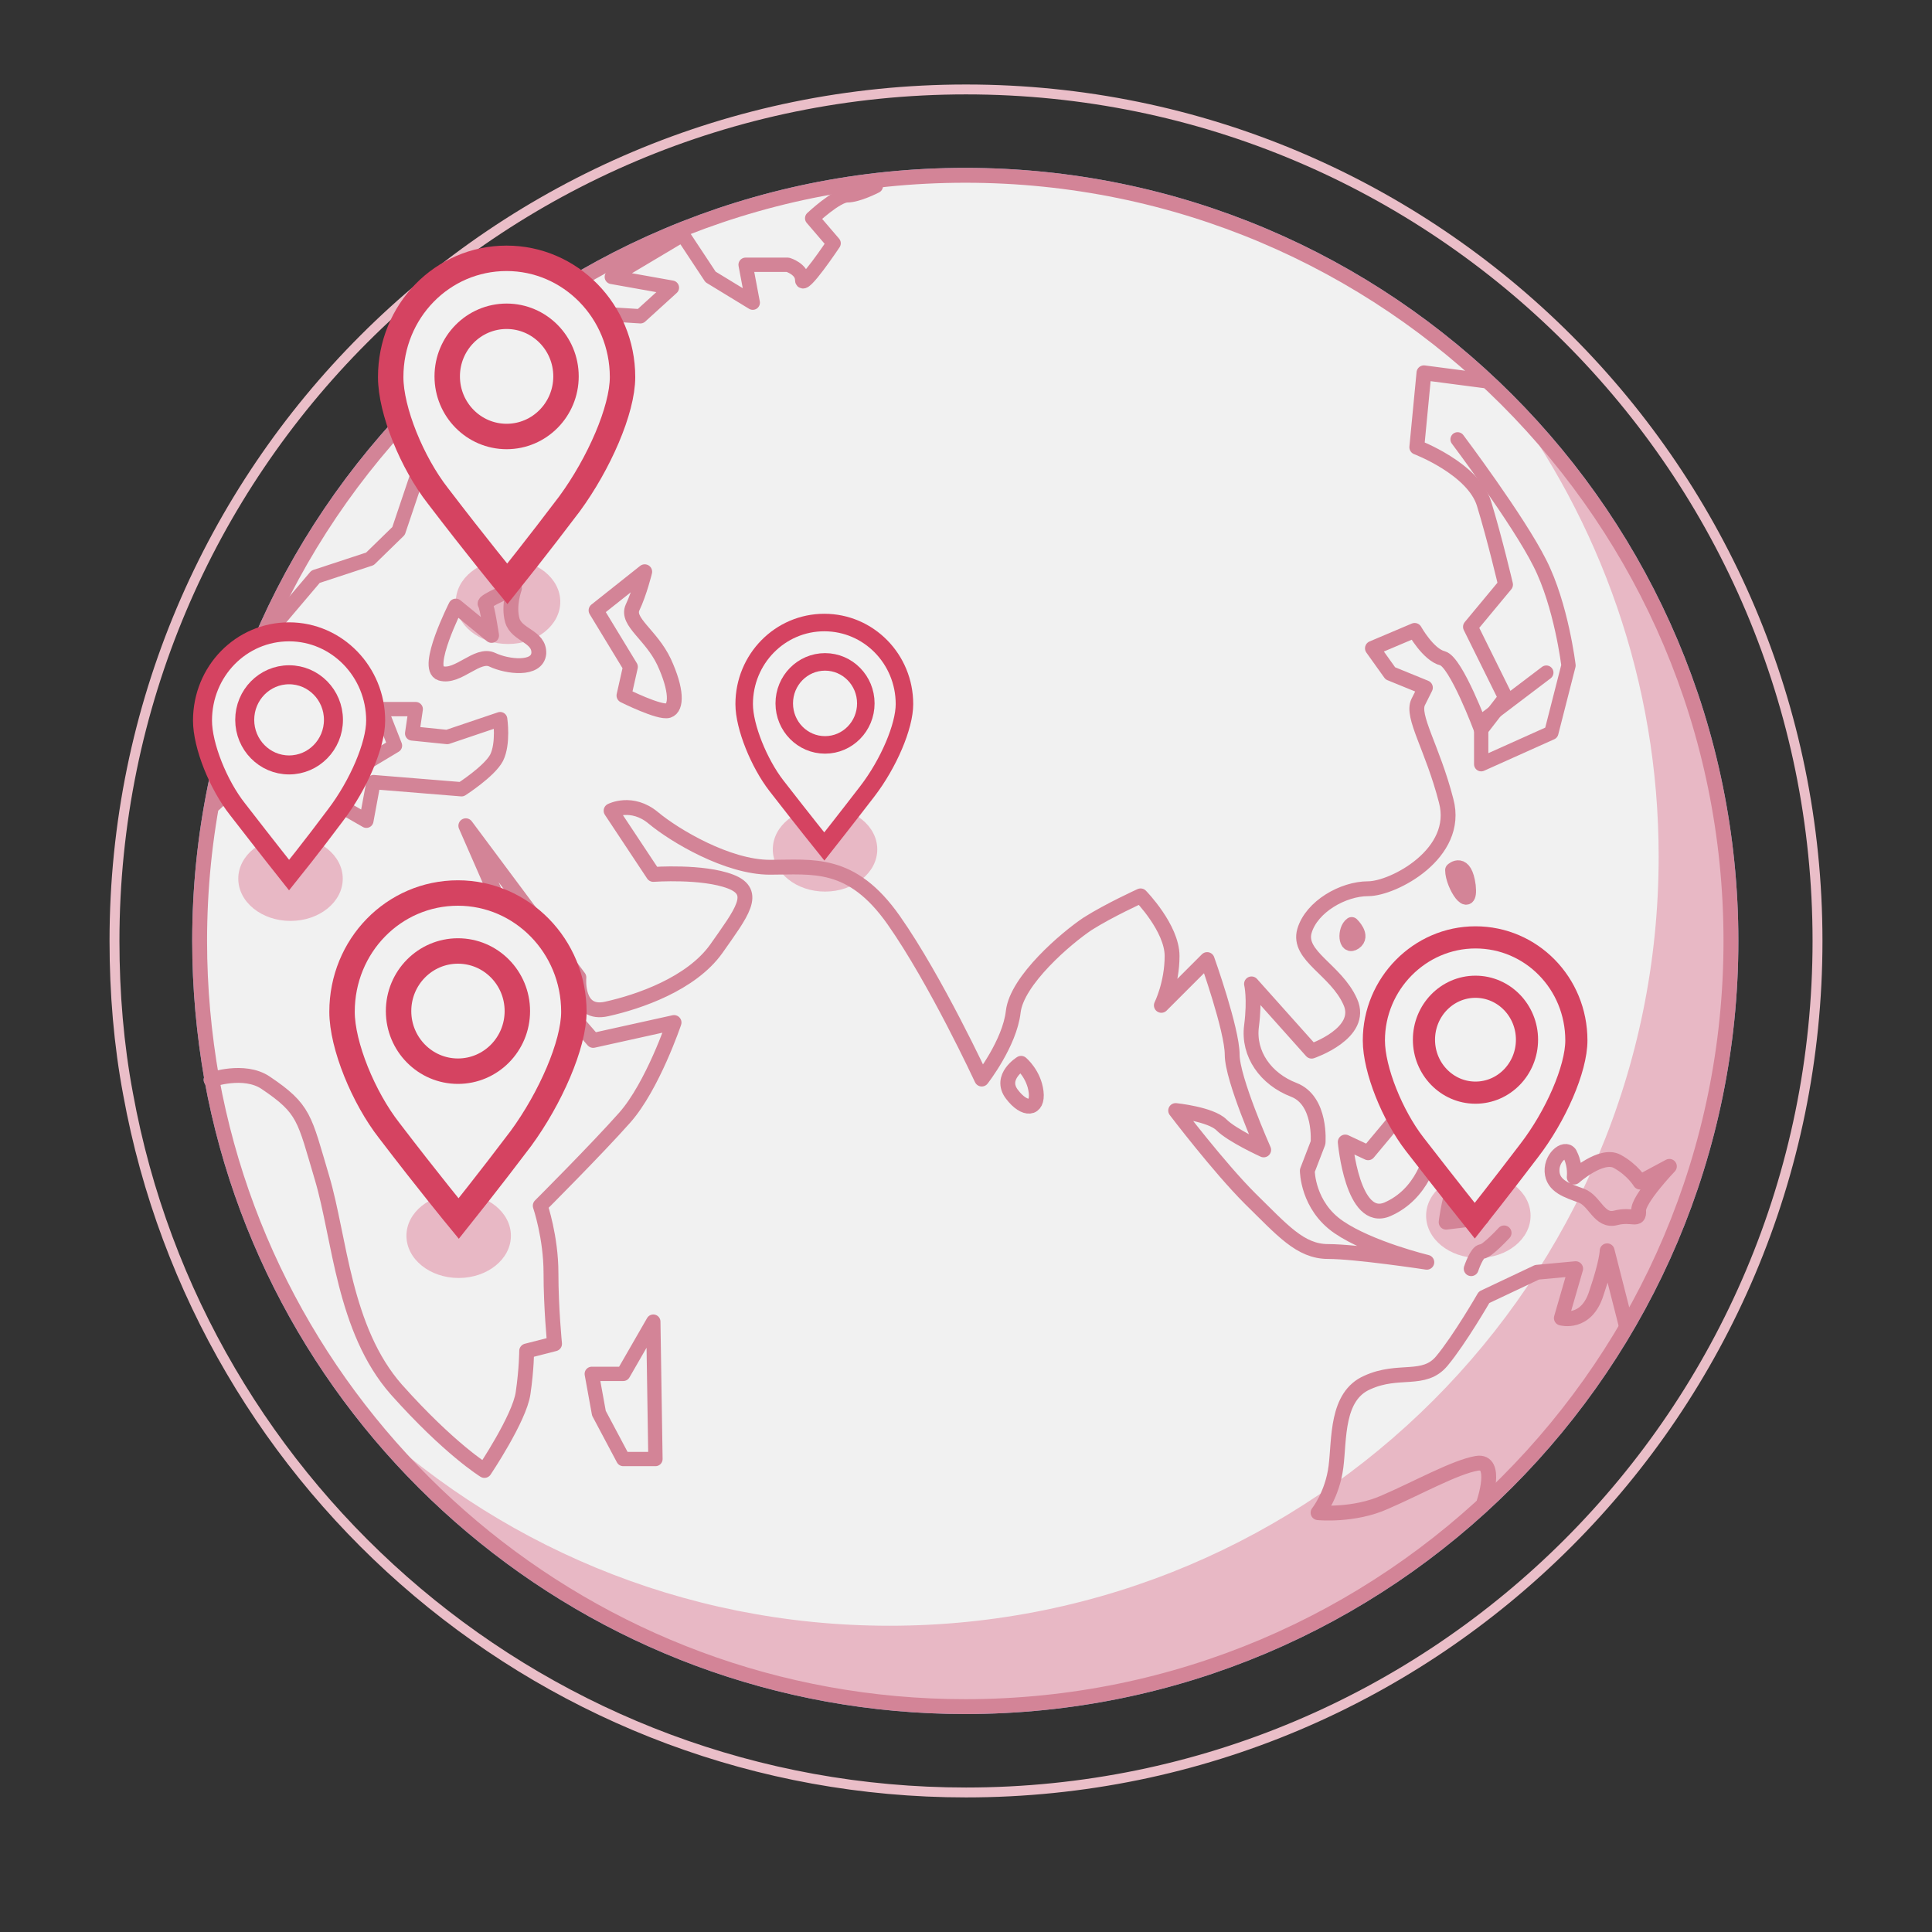 <?xml version="1.0" encoding="utf-8"?>
<!-- Generator: Adobe Illustrator 18.1.1, SVG Export Plug-In . SVG Version: 6.00 Build 0)  -->
<!DOCTYPE svg PUBLIC "-//W3C//DTD SVG 1.0//EN" "http://www.w3.org/TR/2001/REC-SVG-20010904/DTD/svg10.dtd">
<svg version="1.0" id="Layer_1" xmlns="http://www.w3.org/2000/svg" xmlns:xlink="http://www.w3.org/1999/xlink" x="0px" y="0px"
	 viewBox="-114 116 270 270" enable-background="new -114 116 270 270" xml:space="preserve">
<rect x="-114" y="116" width="270" height="270" fill="#333333" stroke="none"/>
<g id="Notes">
</g>
<g id="Logomark_1_">
	<g id="Logomark">
	</g>
</g>
<g id="Lato_Black_Version">
	<g>
		
			<path fill="none" stroke="#82ADD4" stroke-width="2.076" stroke-linecap="round" stroke-linejoin="round" stroke-miterlimit="10" d="
			M-86.1,247.5c0-59.1,47.9-107,107-107c59.1,0,107,47.9,107,107c0,59.1-47.9,107-107,107c-52.5,0-96.2-37.8-105.3-87.7
			C-85.5,260.5-86.1,254.1-86.1,247.5z"/>
		
			<path fill="none" stroke="#82ADD4" stroke-width="2.076" stroke-linecap="round" stroke-linejoin="round" stroke-miterlimit="10" d="
			M93.4,169.2l-8.4-1.1l-1,10.4c0,0,7.9,3,9.4,7.9c1.5,4.9,3,11.3,3,11.3l-4.9,5.9l4.9,9.9l-3.4,4.4c0,0-3.5-9.4-5.4-9.9
			c-2-0.5-3.9-3.9-3.9-3.9l-5.9,2.5l2.5,3.5l4.9,2c0,0,0,0-1,2c-1,2,2,6.4,3.9,13.8c2,7.4-7.4,12.3-10.9,12.3
			c-3.5,0-7.9,2.5-8.9,5.9c-1,3.5,4.4,5.4,6.4,9.9c2,4.4-5.4,6.9-5.4,6.9l-8.4-9.4c0,0,0.5,2,0,5.9c-0.5,3.9,2,7.4,5.9,8.9
			c3.9,1.5,3.4,7.4,3.4,7.4l-1.5,3.9c0,0,0,4.9,4.4,7.9c4.4,3,12.3,4.9,12.3,4.9s-9.9-1.5-13.8-1.5c-3.9,0-6.4-3-10.9-7.4
			c-4.4-4.4-10.4-12.3-10.4-12.3s4.9,0.5,6.4,2c1.5,1.5,5.9,3.5,5.9,3.5s-4.4-9.9-4.4-13.3c0-3.5-3.5-13.3-3.5-13.3l-6.4,6.4
			c0,0,1.5-3,1.5-6.9c0-3.9-4.4-8.4-4.4-8.4s-4.4,2-7.4,3.9c-3,2-9.9,7.9-10.4,12.3c-0.5,4.4-4.4,9.4-4.4,9.4s-6.4-13.8-12.3-22.2
			c-5.9-8.4-11.3-7.4-17.3-7.4c-5.9,0-13.3-4.4-16.3-6.9c-3-2.5-5.9-1-5.9-1l5.9,8.9c0,0,6.9-0.5,10.8,1c3.9,1.5,1.5,4.4-2,9.4
			c-3.5,4.9-10.8,7.4-15.3,8.4c-4.4,1-3.9-4.4-3.9-4.4l-15.8-21.2l8.4,19.2l9.4,10.8l11.3-2.5c0,0-3,8.9-6.9,13.3
			c-3.9,4.4-11.8,12.3-11.8,12.3s1.5,4.4,1.5,9.4c0,4.9,0.5,9.9,0.5,9.9l-3.9,1c0,0,0,2.5-0.5,5.9c-0.5,3.5-5.4,10.8-5.4,10.8
			s-4.9-3-12.3-11.3c-7.4-8.4-7.9-21.2-10.4-29.6c-2.5-8.4-2.4-9.6-7.9-13.3c-3-2-7.6-0.4-7.6-0.4"/>
		<path fill="none" stroke="#82ADD4" stroke-width="2" stroke-linecap="round" stroke-linejoin="round" stroke-miterlimit="10" d="
			M-84,228.4c0,0,5.5-5.3,7.7-6.2c3.5-1.5,6.5-1.7,6.5-1.7l-2.4,4.8l9.4,5.4l1-5.4l12.3,1c0,0,3.9-2.5,4.9-4.4c1-2,0.5-5.4,0.5-5.4
			l-7.4,2.5l-4.9-0.5l0.5-3.4h-4.9l2,5.1l-3.5,2.1l-4.3-10.3l-6.3-4.4v11.3l-0.6-3l-0.8-7.4l-1.6,5.9l-3,4.4l-3.2,1.3l4.4-8.7
			l1.1-6.9l6.7-7.9l7.6-2.5l4-3.9l3-8.9l6.9-3.5"/>
		
			<line fill="none" stroke="#82ADD4" stroke-width="2.076" stroke-linecap="round" stroke-linejoin="round" stroke-miterlimit="10" x1="-50.1" y1="172.5" x2="-55.5" y2="181.4"/>
		<path fill="none" stroke="#82ADD4" stroke-width="2" stroke-linecap="round" stroke-linejoin="round" stroke-miterlimit="10" d="
			M-45.9,164.5l9,1.2l-3.9,5.4l8.4-11.4l7.9,0.5l4.4-4l-8.4-1.5l9.9-5.9l3.9,5.9l5.9,3.6l-1-5.3h5.9c0,0,2,0.6,2,2.1
			c0,1.5,4.4-5.1,4.4-5.1l-3-3.5c0,0,3.4-3.2,4.9-3.2c1.5,0,4-1.3,4-1.3"/>
		
			<polygon fill="none" stroke="#82ADD4" stroke-width="2" stroke-linecap="round" stroke-linejoin="round" stroke-miterlimit="10" points="
			-22.7,300.7 -26.9,308 -31.3,308 -30.3,313.5 -26.9,319.9 -22.4,319.9 		"/>
		
			<path fill="none" stroke="#82ADD4" stroke-width="2.076" stroke-linecap="round" stroke-linejoin="round" stroke-miterlimit="10" d="
			M93.4,325.9c0,0,2-5.9-1-5.4c-3,0.5-8.4,3.5-12.8,5.4c-4.4,2-9.4,1.5-9.4,1.5s2-2.5,2.5-6.4c0.5-3.9,0-9.9,4.4-11.8
			c4.4-2,7.9,0,10.4-3c2.5-3,5.9-8.9,5.9-8.9l7.4-3.5l5.4-0.5l-2,6.9c0,0,3.5,1,4.9-3.5c1.5-4.4,1.5-5.9,1.5-5.9l2.6,10.2"/>
		<path fill="none" stroke="#82ADD4" stroke-width="2" stroke-linecap="round" stroke-linejoin="round" stroke-miterlimit="10" d="
			M89.7,177.4c0,0,8.5,11.3,11.5,17.3c3,5.9,4,14.3,4,14.3l-2.4,9.4l-9.8,4.4v-5.9l9.1-6.9"/>
		
			<path fill="none" stroke="#82ADD4" stroke-width="2.076" stroke-linecap="round" stroke-linejoin="round" stroke-miterlimit="10" d="
			M-42.1,198.2c0,0-4.4,1.8-4.1,2.2c0.3,0.4,0.9,4.4,0.9,4.4l-5-4.1c0,0-4.4,8.7-2.1,9.4c2.4,0.7,5.1-2.9,7.2-1.9
			c2.1,1,6.3,1.5,6.5-0.9c0.1-2.4-3.1-2.5-3.7-4.6S-42.1,198.2-42.1,198.2z"/>
		
			<path fill="none" stroke="#82ADD4" stroke-width="2.076" stroke-linecap="round" stroke-linejoin="round" stroke-miterlimit="10" d="
			M-23.9,195.9l-6.8,5.4l4.8,7.9l-0.9,4c0,0,5,2.5,6.2,2.1c1.2-0.4,1.2-2.9-0.6-6.8c-1.8-3.8-5.3-5.6-4.4-7.6
			C-24.6,198.8-23.9,195.9-23.9,195.9z"/>
		
			<path fill="none" stroke="#82ADD4" stroke-width="2.076" stroke-linecap="round" stroke-linejoin="round" stroke-miterlimit="10" d="
			M28.7,264.6c0,0-3.1,1.9-1.3,4.3c1.8,2.4,3.7,2.2,3.4-0.3C30.5,266.1,28.7,264.6,28.7,264.6z"/>
		
			<path fill="none" stroke="#82ADD4" stroke-width="2.076" stroke-linecap="round" stroke-linejoin="round" stroke-miterlimit="10" d="
			M74.9,245.2c-1,0.7-0.9,3.4,0.4,2.5C76.6,246.8,74.9,245.2,74.9,245.2z"/>
		
			<path fill="none" stroke="#82ADD4" stroke-width="2.076" stroke-linecap="round" stroke-linejoin="round" stroke-miterlimit="10" d="
			M89,237.6c0,2.1,2.6,6,2.2,2.2C90.7,236,89,237.6,89,237.6z"/>
		
			<path fill="none" stroke="#82ADD4" stroke-width="2.076" stroke-linecap="round" stroke-linejoin="round" stroke-miterlimit="10" d="
			M89.9,250.1c-0.3,2.5,0,7.6,2.4,8.1c2.3,0.4,4.1,1.5,3.1,3.1c-1,1.6-4.9,3.5-3.1,5c1.8,1.5,4.6,6,5.4,1.9
			c0.9-4.1,1.8-11.3-1.9-12.6c-3.7-1.3-3.7-4.4-4.4-6.5C90.6,247,89.9,250.1,89.9,250.1z"/>
		
			<path fill="none" stroke="#82ADD4" stroke-width="2.076" stroke-linecap="round" stroke-linejoin="round" stroke-miterlimit="10" d="
			M84.3,268.6l-7.1,8.5l-3.2-1.5c0,0,1,11.5,5.9,9.4c4.8-2.1,6.3-7.2,6.6-10c0.3-2.8-0.3-3.4,0.7-4.4c1-1-0.3-3.8-1.5-3.4
			C84.6,267.7,85.2,267.3,84.3,268.6z"/>
		
			<path fill="none" stroke="#82ADD4" stroke-width="2.076" stroke-linecap="round" stroke-linejoin="round" stroke-miterlimit="10" d="
			M106,280.5c0,0,3.8-3.4,6-2.2c2.2,1.2,3.2,2.9,3.2,2.9l4.1-2.2c0,0-4.4,4.6-4.3,6.2c0.1,1.6-0.9,0.4-3.2,1
			c-2.3,0.6-2.9-2.4-4.8-3.1c-1.9-0.7-4-1.3-4.1-3.4c-0.1-2.1,2.1-3.7,2.6-2.2C106.2,279,106,280.5,106,280.5z"/>
		
			<path fill="none" stroke="#82ADD4" stroke-width="2.076" stroke-linecap="round" stroke-linejoin="round" stroke-miterlimit="10" d="
			M96.2,288.3c0,0-2.4,2.6-3.1,2.6s-1.5,2.4-1.5,2.4"/>
		
			<path fill="none" stroke="#82ADD4" stroke-width="2.076" stroke-linecap="round" stroke-linejoin="round" stroke-miterlimit="10" d="
			M96.5,275.5c0,0-1.3,1.8-3.5,1.9c-2.2,0.1-1.8,0-3.1,2.6c-1.3,2.6-1.8,6.8-1.8,6.8l5-0.6c0,0-1.6-2.9-1.3-5.1
			c0.3-2.2-0.3-4.1-0.3-4.1"/>
	</g>
	<g>
		<ellipse fill="#BCD8EF" cx="92.6" cy="285.9" rx="7.3" ry="5.9"/>
		<ellipse fill="#BCD8EF" cx="-43" cy="200.1" rx="7.3" ry="5.9"/>
		<ellipse fill="#BCD8EF" cx="-73.4" cy="238.8" rx="7.3" ry="5.9"/>
		<ellipse fill="#BCD8EF" cx="1.3" cy="234.7" rx="7.3" ry="5.9"/>
		<ellipse fill="#BCD8EF" cx="-49.9" cy="288.7" rx="7.3" ry="5.9"/>
		<path fill="#BCD8EF" d="M95.9,170.7c13.7,18.1,21.9,40.6,21.9,65c0,59.3-48.1,107.5-107.5,107.5c-29,0-55.4-11.5-74.7-30.3
			c19.6,25.8,50.6,42.4,85.6,42.4c59.4,0,107.5-48.1,107.5-107.5C128.7,217.6,116.1,190.2,95.9,170.7z"/>
	</g>
	<path fill="#F1F1F1" d="M-86.1,247.5c0-59.1,47.9-107,107-107c59.1,0,107,47.9,107,107c0,59.1-47.9,107-107,107
		c-52.5,0-96.2-37.8-105.3-87.7C-85.5,260.5-86.1,254.1-86.1,247.5z"/>
	<path fill="none" stroke="#EABEC8" stroke-width="1.384" stroke-miterlimit="10" d="M-98,247.5c0-65.7,53.3-119,119-119
		c65.7,0,119,53.3,119,119c0,65.7-53.3,119-119,119c-58.4,0-107-42.1-117.1-97.6C-97.4,262-98,254.8-98,247.5z"/>
	<ellipse fill="#E8B8C5" cx="-43" cy="200.1" rx="7.3" ry="5.9"/>
	<ellipse fill="#E8B8C5" cx="-73.4" cy="238.8" rx="7.3" ry="5.9"/>
	<ellipse fill="#E8B8C5" cx="1.3" cy="234.7" rx="7.3" ry="5.9"/>
	<ellipse fill="#E8B8C5" cx="-49.9" cy="288.7" rx="7.3" ry="5.9"/>
	<ellipse fill="#E8B8C5" cx="92.6" cy="285.9" rx="7.3" ry="5.9"/>
	<path fill="#E8B8C5" d="M95.9,170.7c13.7,18.1,21.9,40.6,21.9,65c0,59.3-48.1,107.5-107.5,107.5c-29,0-55.4-11.5-74.7-30.3
		c19.6,25.8,50.6,42.4,85.6,42.4c59.4,0,107.5-48.1,107.5-107.5C128.7,217.6,116.1,190.2,95.9,170.7z"/>
	<g>
		
			<path fill="none" stroke="#D38497" stroke-width="2.076" stroke-linecap="round" stroke-linejoin="round" stroke-miterlimit="10" d="
			M-86.1,247.5c0-59.1,47.9-107,107-107c59.1,0,107,47.9,107,107c0,59.1-47.9,107-107,107c-52.5,0-96.2-37.8-105.3-87.7
			C-85.5,260.5-86.1,254.1-86.1,247.5z"/>
		
			<path fill="none" stroke="#D38497" stroke-width="2.076" stroke-linecap="round" stroke-linejoin="round" stroke-miterlimit="10" d="
			M93.4,169.2l-8.4-1.1l-1,10.4c0,0,7.9,3,9.4,7.9c1.5,4.9,3,11.3,3,11.3l-4.9,5.9l4.9,9.9l-3.4,4.4c0,0-3.5-9.4-5.4-9.9
			c-2-0.5-3.9-3.9-3.9-3.9l-5.9,2.5l2.5,3.5l4.9,2c0,0,0,0-1,2c-1,2,2,6.4,3.9,13.8c2,7.4-7.4,12.3-10.9,12.3
			c-3.5,0-7.9,2.5-8.9,5.9c-1,3.5,4.4,5.4,6.4,9.9c2,4.4-5.4,6.9-5.4,6.9l-8.4-9.4c0,0,0.5,2,0,5.9c-0.5,3.9,2,7.4,5.9,8.9
			c3.9,1.5,3.4,7.4,3.4,7.4l-1.5,3.9c0,0,0,4.9,4.4,7.9c4.4,3,12.3,4.9,12.3,4.9s-9.9-1.5-13.8-1.5c-3.9,0-6.4-3-10.9-7.4
			c-4.4-4.4-10.4-12.3-10.4-12.3s4.9,0.5,6.4,2c1.5,1.5,5.9,3.5,5.9,3.5s-4.4-9.9-4.4-13.3c0-3.5-3.5-13.3-3.5-13.3l-6.4,6.4
			c0,0,1.5-3,1.5-6.9c0-3.9-4.4-8.4-4.4-8.4s-4.4,2-7.4,3.9c-3,2-9.9,7.9-10.4,12.3c-0.5,4.4-4.4,9.4-4.4,9.4s-6.4-13.8-12.3-22.2
			c-5.9-8.4-11.3-7.4-17.3-7.4c-5.9,0-13.3-4.4-16.3-6.9c-3-2.5-5.9-1-5.9-1l5.9,8.9c0,0,6.9-0.5,10.8,1c3.9,1.5,1.5,4.4-2,9.4
			c-3.5,4.9-10.8,7.4-15.3,8.4c-4.4,1-3.9-4.4-3.9-4.4l-15.8-21.2l8.4,19.2l9.4,10.8l11.3-2.5c0,0-3,8.9-6.9,13.3
			c-3.9,4.4-11.8,12.3-11.8,12.3s1.5,4.4,1.5,9.4c0,4.9,0.5,9.9,0.5,9.9l-3.9,1c0,0,0,2.5-0.5,5.9c-0.5,3.5-5.4,10.8-5.4,10.8
			s-4.9-3-12.3-11.3c-7.4-8.4-7.9-21.2-10.4-29.6c-2.5-8.4-2.4-9.6-7.9-13.3c-3-2-7.6-0.4-7.6-0.4"/>
		<path fill="none" stroke="#D38497" stroke-width="2" stroke-linecap="round" stroke-linejoin="round" stroke-miterlimit="10" d="
			M-84,228.4c0,0,5.5-5.3,7.7-6.2c3.5-1.5,6.5-1.7,6.5-1.7l-2.4,4.8l9.4,5.4l1-5.4l12.3,1c0,0,3.9-2.5,4.9-4.4c1-2,0.5-5.4,0.5-5.4
			l-7.4,2.5l-4.9-0.5l0.5-3.4h-4.9l2,5.1l-3.5,2.1l-4.3-10.3l-6.3-4.4v11.3l-0.6-3l-0.8-7.4l-1.6,5.9l-3,4.4l-3.2,1.3l4.4-8.7
			l1.1-6.9l6.7-7.9l7.6-2.5l4-3.9l3-8.9l6.9-3.5"/>
		
			<line fill="none" stroke="#D38497" stroke-width="2.076" stroke-linecap="round" stroke-linejoin="round" stroke-miterlimit="10" x1="-50.1" y1="172.5" x2="-55.5" y2="181.4"/>
		<path fill="none" stroke="#D38497" stroke-width="2" stroke-linecap="round" stroke-linejoin="round" stroke-miterlimit="10" d="
			M-45.9,164.5l9,1.2l-3.9,5.4l8.4-11.4l7.9,0.5l4.4-4l-8.4-1.5l9.9-5.9l3.9,5.9l5.9,3.6l-1-5.3h5.9c0,0,2,0.6,2,2.1
			c0,1.5,4.4-5.1,4.4-5.1l-3-3.5c0,0,3.4-3.2,4.9-3.2c1.5,0,4-1.3,4-1.3"/>
		
			<polygon fill="none" stroke="#D38497" stroke-width="2" stroke-linecap="round" stroke-linejoin="round" stroke-miterlimit="10" points="
			-22.7,300.7 -26.9,308 -31.3,308 -30.3,313.5 -26.9,319.9 -22.4,319.9 		"/>
		
			<path fill="none" stroke="#D38497" stroke-width="2.076" stroke-linecap="round" stroke-linejoin="round" stroke-miterlimit="10" d="
			M93.4,325.9c0,0,2-5.9-1-5.4c-3,0.5-8.4,3.5-12.8,5.4c-4.4,2-9.4,1.5-9.4,1.5s2-2.5,2.5-6.4c0.5-3.9,0-9.9,4.4-11.8
			c4.4-2,7.9,0,10.4-3c2.5-3,5.9-8.9,5.9-8.9l7.4-3.5l5.4-0.5l-2,6.9c0,0,3.5,1,4.9-3.5c1.5-4.4,1.5-5.9,1.5-5.9l2.6,10.2"/>
		<path fill="none" stroke="#D38497" stroke-width="2" stroke-linecap="round" stroke-linejoin="round" stroke-miterlimit="10" d="
			M89.7,177.4c0,0,8.5,11.3,11.5,17.3c3,5.9,4,14.3,4,14.3l-2.4,9.4l-9.8,4.4v-5.9l9.1-6.9"/>
		
			<path fill="none" stroke="#D38497" stroke-width="2.076" stroke-linecap="round" stroke-linejoin="round" stroke-miterlimit="10" d="
			M-42.1,198.2c0,0-4.4,1.8-4.1,2.2c0.3,0.4,0.9,4.4,0.9,4.4l-5-4.1c0,0-4.4,8.7-2.1,9.4c2.4,0.7,5.1-2.9,7.2-1.9
			c2.1,1,6.3,1.5,6.5-0.9c0.1-2.4-3.1-2.5-3.7-4.6S-42.1,198.2-42.1,198.2z"/>
		
			<path fill="none" stroke="#D38497" stroke-width="2.076" stroke-linecap="round" stroke-linejoin="round" stroke-miterlimit="10" d="
			M-23.9,195.9l-6.8,5.4l4.8,7.9l-0.9,4c0,0,5,2.5,6.2,2.1c1.2-0.4,1.2-2.9-0.6-6.8c-1.8-3.8-5.3-5.6-4.4-7.6
			C-24.6,198.8-23.9,195.9-23.9,195.9z"/>
		
			<path fill="none" stroke="#D38497" stroke-width="2.076" stroke-linecap="round" stroke-linejoin="round" stroke-miterlimit="10" d="
			M28.7,264.6c0,0-3.1,1.9-1.3,4.3c1.8,2.4,3.7,2.2,3.4-0.3C30.5,266.1,28.7,264.6,28.7,264.6z"/>
		
			<path fill="none" stroke="#D38497" stroke-width="2.076" stroke-linecap="round" stroke-linejoin="round" stroke-miterlimit="10" d="
			M74.9,245.2c-1,0.7-0.9,3.4,0.4,2.5C76.6,246.8,74.9,245.2,74.9,245.2z"/>
		
			<path fill="none" stroke="#D38497" stroke-width="2.076" stroke-linecap="round" stroke-linejoin="round" stroke-miterlimit="10" d="
			M89,237.6c0,2.1,2.6,6,2.2,2.2C90.7,236,89,237.6,89,237.6z"/>
		
			<path fill="none" stroke="#D38497" stroke-width="2.076" stroke-linecap="round" stroke-linejoin="round" stroke-miterlimit="10" d="
			M89.9,250.1c-0.3,2.5,0,7.6,2.4,8.1c2.3,0.4,4.1,1.5,3.1,3.1c-1,1.6-4.9,3.5-3.1,5c1.8,1.5,4.6,6,5.4,1.9
			c0.9-4.1,1.8-11.3-1.9-12.6c-3.7-1.3-3.7-4.4-4.4-6.5C90.6,247,89.9,250.1,89.9,250.1z"/>
		
			<path fill="none" stroke="#D38497" stroke-width="2.076" stroke-linecap="round" stroke-linejoin="round" stroke-miterlimit="10" d="
			M84.3,268.6l-7.1,8.5l-3.2-1.5c0,0,1,11.5,5.9,9.4c4.8-2.1,6.3-7.2,6.6-10c0.3-2.8-0.3-3.4,0.7-4.4c1-1-0.3-3.8-1.5-3.4
			C84.6,267.7,85.2,267.3,84.3,268.6z"/>
		
			<path fill="none" stroke="#D38497" stroke-width="2.076" stroke-linecap="round" stroke-linejoin="round" stroke-miterlimit="10" d="
			M106,280.5c0,0,3.8-3.4,6-2.2c2.2,1.2,3.2,2.9,3.2,2.9l4.1-2.2c0,0-4.4,4.6-4.3,6.2c0.1,1.6-0.9,0.4-3.2,1
			c-2.3,0.6-2.9-2.4-4.8-3.1c-1.9-0.7-4-1.3-4.1-3.4c-0.1-2.1,2.1-3.7,2.6-2.2C106.2,279,106,280.5,106,280.5z"/>
		
			<path fill="none" stroke="#D38497" stroke-width="2.076" stroke-linecap="round" stroke-linejoin="round" stroke-miterlimit="10" d="
			M96.2,288.3c0,0-2.4,2.6-3.1,2.6s-1.5,2.4-1.5,2.4"/>
		
			<path fill="none" stroke="#D38497" stroke-width="2.076" stroke-linecap="round" stroke-linejoin="round" stroke-miterlimit="10" d="
			M96.5,275.5c0,0-1.3,1.8-3.5,1.9c-2.2,0.1-1.8,0-3.1,2.6c-1.3,2.6-1.8,6.8-1.8,6.8l5-0.6c0,0-1.6-2.9-1.3-5.1
			c0.3-2.2-0.3-4.1-0.3-4.1"/>
	</g>
	<g>
		<g>
			<path fill="#F1F1F1" stroke="#D54361" stroke-width="3.554" stroke-miterlimit="10" d="M-27,168.7c0-9.2-7.3-16.6-16.2-16.6
				c-9,0-16.2,7.4-16.2,16.6c0,4.7,3,12,6.6,16.6c5.5,7.2,9.7,12.3,9.7,12.3s4.4-5.5,8.7-11.2C-30.3,180.8-27,173.3-27,168.7z"/>
			
				<ellipse fill="#F1F1F1" stroke="#D54361" stroke-width="3.554" stroke-miterlimit="10" cx="-43.2" cy="168.6" rx="8.3" ry="8.4"/>
		</g>
		<g>
			<path fill="#F1F1F1" stroke="#D54361" stroke-width="3.554" stroke-miterlimit="10" d="M-33.8,257.4c0-9.2-7.3-16.6-16.2-16.6
				c-9,0-16.2,7.4-16.2,16.6c0,4.7,3,12,6.6,16.6c5.5,7.2,9.7,12.3,9.7,12.3s4.4-5.5,8.7-11.2C-37.1,269.5-33.8,262-33.8,257.4z"/>
			<ellipse fill="#F1F1F1" stroke="#D54361" stroke-width="3.554" stroke-miterlimit="10" cx="-50" cy="257.3" rx="8.3" ry="8.4"/>
		</g>
		<g>
			<path fill="#F1F1F1" stroke="#D54361" stroke-width="3.096" stroke-miterlimit="10" d="M106.3,261.4c0-8-6.3-14.4-14.1-14.4
				S78,253.5,78,261.4c0,4.1,2.6,10.5,5.7,14.5c4.8,6.2,8.4,10.7,8.4,10.7s3.8-4.8,7.6-9.8C103.4,272,106.3,265.4,106.3,261.4z"/>
			
				<ellipse fill="#F1F1F1" stroke="#D54361" stroke-width="3.096" stroke-miterlimit="10" cx="92.2" cy="261.3" rx="7.2" ry="7.4"/>
		</g>
		<g>
			<path fill="#F1F1F1" stroke="#D54361" stroke-width="2.448" stroke-miterlimit="10" d="M12.4,214.4c0-6.3-5-11.4-11.2-11.4
				c-6.2,0-11.2,5.1-11.2,11.4c0,3.2,2.1,8.3,4.5,11.4c3.8,4.9,6.7,8.5,6.7,8.5s3-3.8,6-7.7C10.2,222.7,12.4,217.5,12.4,214.4z"/>
			<ellipse fill="#F1F1F1" stroke="#D54361" stroke-width="2.448" stroke-miterlimit="10" cx="1.3" cy="214.3" rx="5.7" ry="5.8"/>
		</g>
		<g>
			<path fill="#F1F1F1" stroke="#D54361" stroke-width="2.655" stroke-miterlimit="10" d="M-61.5,216.7c0-6.8-5.4-12.4-12.1-12.4
				c-6.7,0-12.1,5.5-12.1,12.4c0,3.5,2.2,9,4.9,12.4c4.1,5.3,7.2,9.2,7.2,9.2s3.3-4.1,6.5-8.4C-63.9,225.7-61.5,220.1-61.5,216.7z"
				/>
			
				<ellipse fill="#F1F1F1" stroke="#D54361" stroke-width="2.655" stroke-miterlimit="10" cx="-73.6" cy="216.6" rx="6.2" ry="6.3"/>
		</g>
	</g>
</g>
<g id="Guides">
</g>
</svg>
